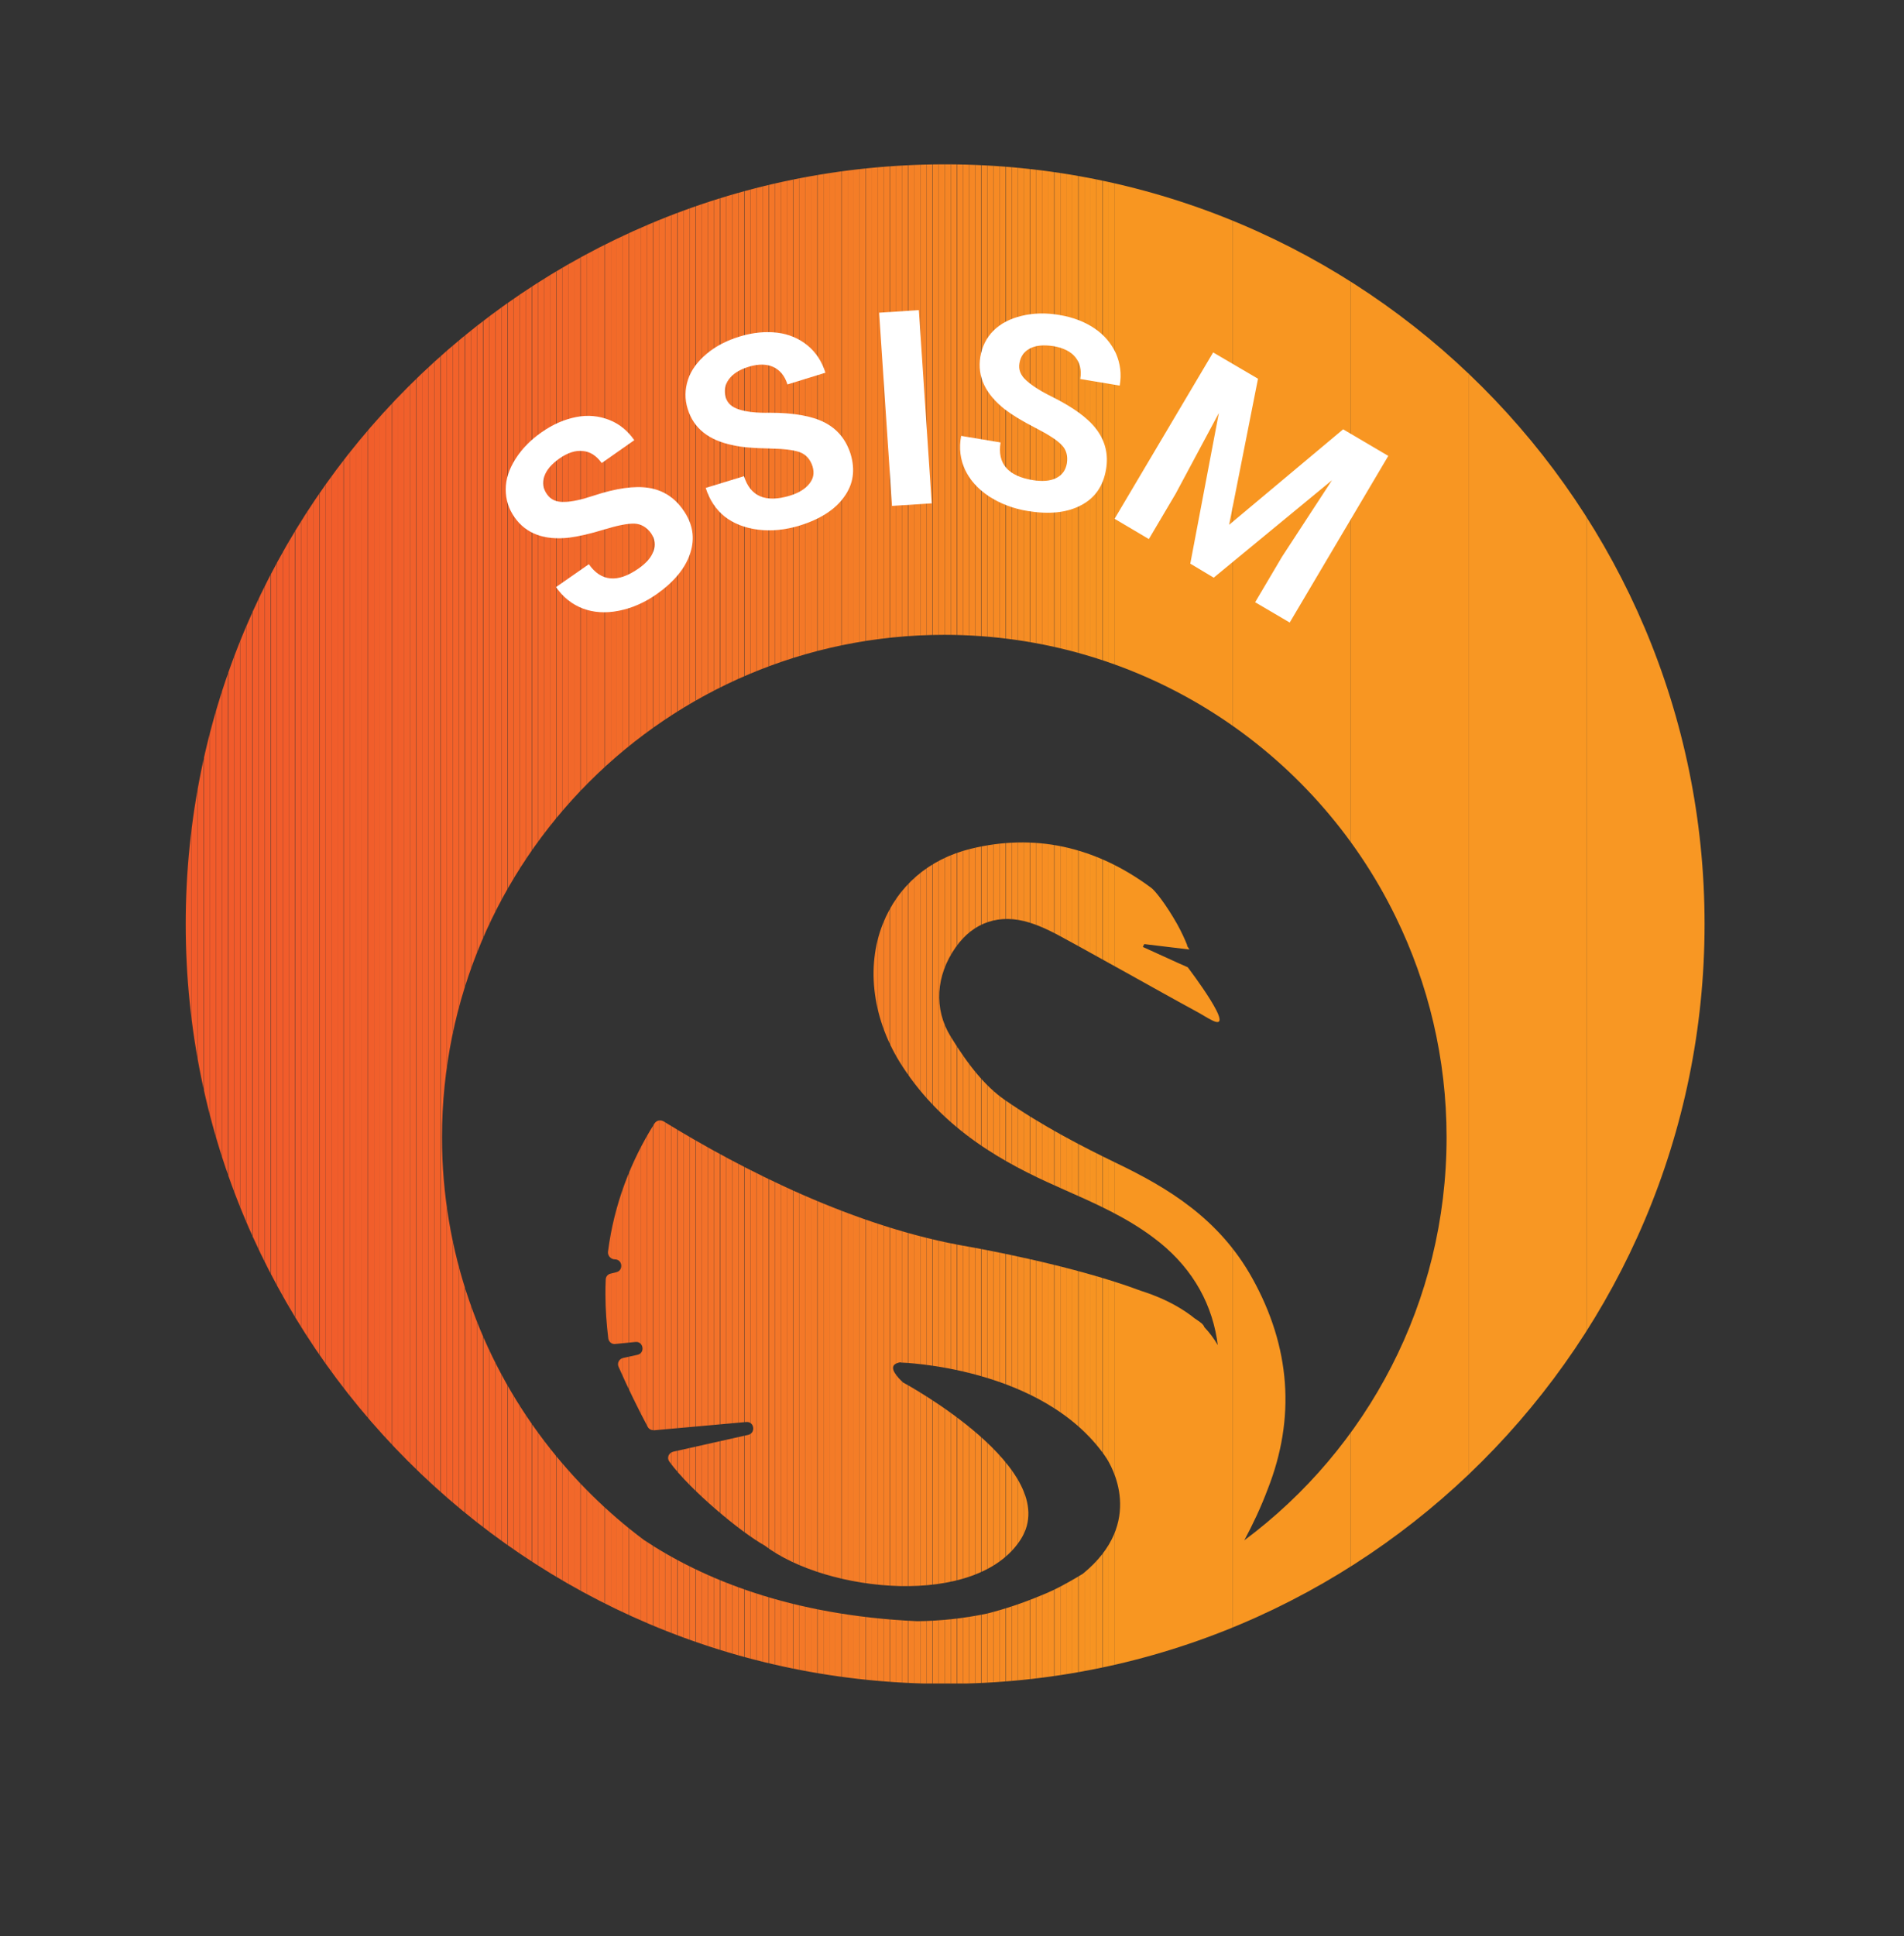 <?xml version="1.0" encoding="utf-8"?>
<!-- Generator: Adobe Illustrator 26.0.2, SVG Export Plug-In . SVG Version: 6.00 Build 0)  -->
<svg version="1.0" id="Layer_1" xmlns="http://www.w3.org/2000/svg" xmlns:xlink="http://www.w3.org/1999/xlink" x="0px" y="0px"
	 viewBox="0 0 66.64 67.74" style="enable-background:new 0 0 66.64 67.74;" xml:space="preserve">
<rect x="0" y="0" width="66.64" height="67.74" fill="#333333" stroke="none"/>
<style type="text/css">
	.st0{clip-path:url(#SVGID_00000132072265909991119200000011256685174317355658_);}
	.st1{clip-path:url(#SVGID_00000098205740528557191630000005112177094454871179_);fill:#F15B2B;}
	.st2{clip-path:url(#SVGID_00000098205740528557191630000005112177094454871179_);fill:#F15C2B;}
	.st3{clip-path:url(#SVGID_00000098205740528557191630000005112177094454871179_);fill:#F15D2B;}
	.st4{clip-path:url(#SVGID_00000098205740528557191630000005112177094454871179_);fill:#F15E2B;}
	.st5{clip-path:url(#SVGID_00000098205740528557191630000005112177094454871179_);fill:#F15F2B;}
	.st6{clip-path:url(#SVGID_00000098205740528557191630000005112177094454871179_);fill:#F1602B;}
	.st7{clip-path:url(#SVGID_00000098205740528557191630000005112177094454871179_);fill:#F1612B;}
	.st8{clip-path:url(#SVGID_00000098205740528557191630000005112177094454871179_);fill:#F1612A;}
	.st9{clip-path:url(#SVGID_00000098205740528557191630000005112177094454871179_);fill:#F2612A;}
	.st10{clip-path:url(#SVGID_00000098205740528557191630000005112177094454871179_);fill:#F2622A;}
	.st11{clip-path:url(#SVGID_00000098205740528557191630000005112177094454871179_);fill:#F2632A;}
	.st12{clip-path:url(#SVGID_00000098205740528557191630000005112177094454871179_);fill:#F2642A;}
	.st13{clip-path:url(#SVGID_00000098205740528557191630000005112177094454871179_);fill:#F2652A;}
	.st14{clip-path:url(#SVGID_00000098205740528557191630000005112177094454871179_);fill:#F2662A;}
	.st15{clip-path:url(#SVGID_00000098205740528557191630000005112177094454871179_);fill:#F2672A;}
	.st16{clip-path:url(#SVGID_00000098205740528557191630000005112177094454871179_);fill:#F2682A;}
	.st17{clip-path:url(#SVGID_00000098205740528557191630000005112177094454871179_);fill:#F2692A;}
	.st18{clip-path:url(#SVGID_00000098205740528557191630000005112177094454871179_);fill:#F26A2A;}
	.st19{clip-path:url(#SVGID_00000098205740528557191630000005112177094454871179_);fill:#F26A29;}
	.st20{clip-path:url(#SVGID_00000098205740528557191630000005112177094454871179_);fill:#F26B29;}
	.st21{clip-path:url(#SVGID_00000098205740528557191630000005112177094454871179_);fill:#F36B29;}
	.st22{clip-path:url(#SVGID_00000098205740528557191630000005112177094454871179_);fill:#F36C29;}
	.st23{clip-path:url(#SVGID_00000098205740528557191630000005112177094454871179_);fill:#F36D29;}
	.st24{clip-path:url(#SVGID_00000098205740528557191630000005112177094454871179_);fill:#F36E29;}
	.st25{clip-path:url(#SVGID_00000098205740528557191630000005112177094454871179_);fill:#F36F29;}
	.st26{clip-path:url(#SVGID_00000098205740528557191630000005112177094454871179_);fill:#F37029;}
	.st27{clip-path:url(#SVGID_00000098205740528557191630000005112177094454871179_);fill:#F37129;}
	.st28{clip-path:url(#SVGID_00000098205740528557191630000005112177094454871179_);fill:#F37229;}
	.st29{clip-path:url(#SVGID_00000098205740528557191630000005112177094454871179_);fill:#F37228;}
	.st30{clip-path:url(#SVGID_00000098205740528557191630000005112177094454871179_);fill:#F37328;}
	.st31{clip-path:url(#SVGID_00000098205740528557191630000005112177094454871179_);fill:#F37428;}
	.st32{clip-path:url(#SVGID_00000098205740528557191630000005112177094454871179_);fill:#F47428;}
	.st33{clip-path:url(#SVGID_00000098205740528557191630000005112177094454871179_);fill:#F47528;}
	.st34{clip-path:url(#SVGID_00000098205740528557191630000005112177094454871179_);fill:#F47628;}
	.st35{clip-path:url(#SVGID_00000098205740528557191630000005112177094454871179_);fill:#F47728;}
	.st36{clip-path:url(#SVGID_00000098205740528557191630000005112177094454871179_);fill:#F47828;}
	.st37{clip-path:url(#SVGID_00000098205740528557191630000005112177094454871179_);fill:#F47927;}
	.st38{clip-path:url(#SVGID_00000098205740528557191630000005112177094454871179_);fill:#F47A27;}
	.st39{clip-path:url(#SVGID_00000098205740528557191630000005112177094454871179_);fill:#F47B27;}
	.st40{clip-path:url(#SVGID_00000098205740528557191630000005112177094454871179_);fill:#F47C27;}
	.st41{clip-path:url(#SVGID_00000098205740528557191630000005112177094454871179_);fill:#F47D27;}
	.st42{clip-path:url(#SVGID_00000098205740528557191630000005112177094454871179_);fill:#F47E27;}
	.st43{clip-path:url(#SVGID_00000098205740528557191630000005112177094454871179_);fill:#F57E26;}
	.st44{clip-path:url(#SVGID_00000098205740528557191630000005112177094454871179_);fill:#F57F26;}
	.st45{clip-path:url(#SVGID_00000098205740528557191630000005112177094454871179_);fill:#F58026;}
	.st46{clip-path:url(#SVGID_00000098205740528557191630000005112177094454871179_);fill:#F58126;}
	.st47{clip-path:url(#SVGID_00000098205740528557191630000005112177094454871179_);fill:#F58226;}
	.st48{clip-path:url(#SVGID_00000098205740528557191630000005112177094454871179_);fill:#F58326;}
	.st49{clip-path:url(#SVGID_00000098205740528557191630000005112177094454871179_);fill:#F58425;}
	.st50{clip-path:url(#SVGID_00000098205740528557191630000005112177094454871179_);fill:#F58525;}
	.st51{clip-path:url(#SVGID_00000098205740528557191630000005112177094454871179_);fill:#F68525;}
	.st52{clip-path:url(#SVGID_00000098205740528557191630000005112177094454871179_);fill:#F68625;}
	.st53{clip-path:url(#SVGID_00000098205740528557191630000005112177094454871179_);fill:#F68725;}
	.st54{clip-path:url(#SVGID_00000098205740528557191630000005112177094454871179_);fill:#F68825;}
	.st55{clip-path:url(#SVGID_00000098205740528557191630000005112177094454871179_);fill:#F68824;}
	.st56{clip-path:url(#SVGID_00000098205740528557191630000005112177094454871179_);fill:#F68924;}
	.st57{clip-path:url(#SVGID_00000098205740528557191630000005112177094454871179_);fill:#F68A24;}
	.st58{clip-path:url(#SVGID_00000098205740528557191630000005112177094454871179_);fill:#F68B24;}
	.st59{clip-path:url(#SVGID_00000098205740528557191630000005112177094454871179_);fill:#F68C24;}
	.st60{clip-path:url(#SVGID_00000098205740528557191630000005112177094454871179_);fill:#F68D23;}
	.st61{clip-path:url(#SVGID_00000098205740528557191630000005112177094454871179_);fill:#F78D23;}
	.st62{clip-path:url(#SVGID_00000098205740528557191630000005112177094454871179_);fill:#F78E23;}
	.st63{clip-path:url(#SVGID_00000098205740528557191630000005112177094454871179_);fill:#F78F23;}
	.st64{clip-path:url(#SVGID_00000098205740528557191630000005112177094454871179_);fill:#F79023;}
	.st65{clip-path:url(#SVGID_00000098205740528557191630000005112177094454871179_);fill:#F79122;}
	.st66{clip-path:url(#SVGID_00000098205740528557191630000005112177094454871179_);fill:#F79222;}
	.st67{clip-path:url(#SVGID_00000098205740528557191630000005112177094454871179_);fill:#F79322;}
	.st68{clip-path:url(#SVGID_00000098205740528557191630000005112177094454871179_);fill:#F79422;}
	.st69{clip-path:url(#SVGID_00000098205740528557191630000005112177094454871179_);fill:#F79521;}
	.st70{clip-path:url(#SVGID_00000098205740528557191630000005112177094454871179_);fill:#F89621;}
	.st71{clip-path:url(#SVGID_00000098205740528557191630000005112177094454871179_);fill:#F89622;}
	.st72{clip-path:url(#SVGID_00000098205740528557191630000005112177094454871179_);fill:#F89723;}
	.st73{fill:#FFFFFF;}
</style>
<g>
	<g>
		<defs>
			<path id="SVGID_1_" d="M22.54,53.88c-1.31-0.98-2.48-2.14-3.48-3.45c-2.25-2.95-3.59-6.64-3.59-10.64
				c0-9.71,7.87-17.58,17.58-17.58c6.94,0,12.95,4.02,15.8,9.87c1.14,2.33,1.78,4.95,1.78,7.71c0,5.77-2.78,10.9-7.08,14.1
				c0.3-0.56,0.58-1.15,0.82-1.79c0.98-2.49,0.8-4.97-0.54-7.38c-1.16-2.09-2.97-3.17-4.74-4.02c-1.2-0.58-2.6-1.3-3.94-2.23
				c-0.64-0.45-1.23-1.15-1.88-2.21c-0.59-0.96-0.52-2.13,0.18-3.12c0.62-0.88,1.54-1.19,2.59-0.86c0.44,0.14,0.85,0.35,1.19,0.54
				c0.74,0.4,1.48,0.82,2.21,1.22c0.83,0.46,1.68,0.94,2.53,1.4c0.14,0.08,0.28,0.17,0.4,0.23c1.03,0.57-0.8-1.83-0.8-1.83
				l-0.34-0.15L40,33.13c0.01-0.03,0.03-0.06,0.05-0.1l1.58,0.19l-0.09-0.14c0.01,0,0.01,0,0.02,0.01
				c-0.09-0.23-0.21-0.49-0.36-0.76c-0.39-0.69-0.77-1.17-0.91-1.27c-1.97-1.46-4.1-1.91-6.33-1.36c-1.45,0.36-2.53,1.29-3.06,2.62
				c-0.61,1.53-0.35,3.4,0.68,4.98c1.46,2.25,3.58,3.4,5.46,4.23l0.2,0.09c1.06,0.47,2.16,0.95,3.13,1.68
				c1.23,0.91,1.99,2.13,2.22,3.54c0.01,0.07,0.02,0.14,0.03,0.22c-0.13-0.23-0.29-0.44-0.47-0.63v0c-0.01-0.04-0.04-0.08-0.08-0.12
				c-0.11-0.09-0.19-0.14-0.25-0.18c-0.84-0.68-1.85-0.95-1.89-0.97c-2.44-0.92-6.01-1.54-6.01-1.54c-3.98-0.67-7.95-2.7-10.7-4.39
				c-0.11-0.06-0.24-0.03-0.31,0.07c-0.84,1.33-1.42,2.85-1.63,4.49c-0.02,0.14,0.1,0.27,0.24,0.27c0.27,0,0.31,0.39,0.05,0.45
				l-0.2,0.05c-0.1,0.02-0.17,0.11-0.17,0.21c-0.01,0.17-0.01,0.34-0.01,0.52c0,0.52,0.04,1.04,0.1,1.54
				c0.02,0.12,0.13,0.21,0.25,0.19l0.7-0.07c0.28-0.03,0.35,0.39,0.07,0.45l-0.5,0.11c-0.14,0.03-0.22,0.18-0.16,0.31
				c0.34,0.77,0.71,1.52,1.02,2.1c0.04,0.08,0.13,0.12,0.22,0.12l3.23-0.29c0.28-0.02,0.34,0.38,0.07,0.45l-2.63,0.59
				c-0.16,0.04-0.23,0.22-0.13,0.35c0.72,0.99,2.5,2.47,3.33,2.93c2.17,1.65,7.43,2.21,8.97-0.22c1.53-2.43-4.1-5.47-4.1-5.47
				l-0.01,0c-0.06-0.06-0.12-0.11-0.17-0.17c-0.23-0.26-0.31-0.49,0.07-0.55c0,0,0,0,0,0l0,0.01c0,0,4.98,0.13,7.17,3.29
				c0,0,0,0.01,0,0.01c0,0,0,0,0,0c0.01,0.01,0.01,0.01,0.02,0.02c0.17,0.26,1.4,2.27-0.81,4.07c-0.18,0.11-0.37,0.22-0.55,0.32
				c-0.3,0.17-0.61,0.32-0.94,0.45c-0.6,0.25-1.22,0.46-1.85,0.62c-0.85,0.18-1.68,0.26-2.45,0.27
				C27.67,56.52,24.59,55.24,22.54,53.88 M6.5,32.33c0,14.68,11.9,26.58,26.58,26.58c14.68,0,26.58-11.9,26.58-26.58
				c0-14.68-11.9-26.58-26.58-26.58C18.4,5.75,6.5,17.65,6.5,32.33"/>
		</defs>
		<clipPath id="SVGID_00000026131524668571189250000014362649518737699247_">
			<use xlink:href="#SVGID_1_"  style="overflow:visible;"/>
		</clipPath>
		<g style="clip-path:url(#SVGID_00000026131524668571189250000014362649518737699247_);">
			<g>
				<defs>
					<rect id="SVGID_00000179647815144315343150000000131597471100803736_" x="6.5" y="5.75" width="53.16" height="53.15"/>
				</defs>
				<clipPath id="SVGID_00000079453200601362832430000000144299618685916844_">
					<use xlink:href="#SVGID_00000179647815144315343150000000131597471100803736_"  style="overflow:visible;"/>
				</clipPath>
				<path style="clip-path:url(#SVGID_00000079453200601362832430000000144299618685916844_);fill:#F15B2B;" d="M6.5,5.75v53.15
					V5.75z"/>
				
					<rect x="6.5" y="5.75" style="clip-path:url(#SVGID_00000079453200601362832430000000144299618685916844_);fill:#F15B2B;" width="0.21" height="53.15"/>
				
					<rect x="6.71" y="5.75" style="clip-path:url(#SVGID_00000079453200601362832430000000144299618685916844_);fill:#F15B2B;" width="0.21" height="53.15"/>
				
					<rect x="6.92" y="5.75" style="clip-path:url(#SVGID_00000079453200601362832430000000144299618685916844_);fill:#F15B2B;" width="0.21" height="53.15"/>
				
					<rect x="7.14" y="5.75" style="clip-path:url(#SVGID_00000079453200601362832430000000144299618685916844_);fill:#F15B2B;" width="0.21" height="53.15"/>
				
					<rect x="7.35" y="5.75" style="clip-path:url(#SVGID_00000079453200601362832430000000144299618685916844_);fill:#F15B2B;" width="0.21" height="53.15"/>
				
					<rect x="7.56" y="5.75" style="clip-path:url(#SVGID_00000079453200601362832430000000144299618685916844_);fill:#F15B2B;" width="0.21" height="53.15"/>
				
					<rect x="7.77" y="5.75" style="clip-path:url(#SVGID_00000079453200601362832430000000144299618685916844_);fill:#F15B2B;" width="0.21" height="53.15"/>
				
					<rect x="7.99" y="5.75" style="clip-path:url(#SVGID_00000079453200601362832430000000144299618685916844_);fill:#F15B2B;" width="0.21" height="53.15"/>
				
					<rect x="8.2" y="5.75" style="clip-path:url(#SVGID_00000079453200601362832430000000144299618685916844_);fill:#F15B2B;" width="0.21" height="53.15"/>
				
					<rect x="8.41" y="5.75" style="clip-path:url(#SVGID_00000079453200601362832430000000144299618685916844_);fill:#F15C2B;" width="0.21" height="53.15"/>
				
					<rect x="8.62" y="5.75" style="clip-path:url(#SVGID_00000079453200601362832430000000144299618685916844_);fill:#F15C2B;" width="0.21" height="53.15"/>
				
					<rect x="8.84" y="5.75" style="clip-path:url(#SVGID_00000079453200601362832430000000144299618685916844_);fill:#F15C2B;" width="0.21" height="53.15"/>
				
					<rect x="9.05" y="5.75" style="clip-path:url(#SVGID_00000079453200601362832430000000144299618685916844_);fill:#F15C2B;" width="0.21" height="53.15"/>
				
					<rect x="9.26" y="5.75" style="clip-path:url(#SVGID_00000079453200601362832430000000144299618685916844_);fill:#F15C2B;" width="0.21" height="53.15"/>
				
					<rect x="9.48" y="5.75" style="clip-path:url(#SVGID_00000079453200601362832430000000144299618685916844_);fill:#F15C2B;" width="0.21" height="53.15"/>
				
					<rect x="9.69" y="5.75" style="clip-path:url(#SVGID_00000079453200601362832430000000144299618685916844_);fill:#F15C2B;" width="0.21" height="53.15"/>
				
					<rect x="9.9" y="5.75" style="clip-path:url(#SVGID_00000079453200601362832430000000144299618685916844_);fill:#F15C2B;" width="0.21" height="53.15"/>
				
					<rect x="10.11" y="5.75" style="clip-path:url(#SVGID_00000079453200601362832430000000144299618685916844_);fill:#F15C2B;" width="0.21" height="53.15"/>
				
					<rect x="10.33" y="5.75" style="clip-path:url(#SVGID_00000079453200601362832430000000144299618685916844_);fill:#F15C2B;" width="0.21" height="53.15"/>
				
					<rect x="10.54" y="5.75" style="clip-path:url(#SVGID_00000079453200601362832430000000144299618685916844_);fill:#F15D2B;" width="0.21" height="53.15"/>
				
					<rect x="10.75" y="5.75" style="clip-path:url(#SVGID_00000079453200601362832430000000144299618685916844_);fill:#F15D2B;" width="0.21" height="53.15"/>
				
					<rect x="10.96" y="5.75" style="clip-path:url(#SVGID_00000079453200601362832430000000144299618685916844_);fill:#F15D2B;" width="0.21" height="53.15"/>
				
					<rect x="11.18" y="5.75" style="clip-path:url(#SVGID_00000079453200601362832430000000144299618685916844_);fill:#F15D2B;" width="0.21" height="53.15"/>
				
					<rect x="11.39" y="5.75" style="clip-path:url(#SVGID_00000079453200601362832430000000144299618685916844_);fill:#F15D2B;" width="0.21" height="53.15"/>
				
					<rect x="11.6" y="5.75" style="clip-path:url(#SVGID_00000079453200601362832430000000144299618685916844_);fill:#F15D2B;" width="0.21" height="53.15"/>
				
					<rect x="11.81" y="5.75" style="clip-path:url(#SVGID_00000079453200601362832430000000144299618685916844_);fill:#F15D2B;" width="0.21" height="53.15"/>
				
					<rect x="12.03" y="5.75" style="clip-path:url(#SVGID_00000079453200601362832430000000144299618685916844_);fill:#F15E2B;" width="0.21" height="53.15"/>
				
					<rect x="12.24" y="5.75" style="clip-path:url(#SVGID_00000079453200601362832430000000144299618685916844_);fill:#F15E2B;" width="0.21" height="53.15"/>
				
					<rect x="12.45" y="5.75" style="clip-path:url(#SVGID_00000079453200601362832430000000144299618685916844_);fill:#F15E2B;" width="0.21" height="53.15"/>
				
					<rect x="12.66" y="5.75" style="clip-path:url(#SVGID_00000079453200601362832430000000144299618685916844_);fill:#F15E2B;" width="0.21" height="53.15"/>
				
					<rect x="12.88" y="5.75" style="clip-path:url(#SVGID_00000079453200601362832430000000144299618685916844_);fill:#F15E2B;" width="0.21" height="53.15"/>
				
					<rect x="13.09" y="5.75" style="clip-path:url(#SVGID_00000079453200601362832430000000144299618685916844_);fill:#F15F2B;" width="0.21" height="53.15"/>
				
					<rect x="13.3" y="5.75" style="clip-path:url(#SVGID_00000079453200601362832430000000144299618685916844_);fill:#F15F2B;" width="0.21" height="53.15"/>
				
					<rect x="13.51" y="5.75" style="clip-path:url(#SVGID_00000079453200601362832430000000144299618685916844_);fill:#F15F2B;" width="0.21" height="53.15"/>
				
					<rect x="13.73" y="5.75" style="clip-path:url(#SVGID_00000079453200601362832430000000144299618685916844_);fill:#F15F2B;" width="0.21" height="53.15"/>
				
					<rect x="13.94" y="5.75" style="clip-path:url(#SVGID_00000079453200601362832430000000144299618685916844_);fill:#F15F2B;" width="0.21" height="53.15"/>
				
					<rect x="14.15" y="5.75" style="clip-path:url(#SVGID_00000079453200601362832430000000144299618685916844_);fill:#F1602B;" width="0.21" height="53.15"/>
				
					<rect x="14.36" y="5.75" style="clip-path:url(#SVGID_00000079453200601362832430000000144299618685916844_);fill:#F1602B;" width="0.21" height="53.15"/>
				
					<rect x="14.58" y="5.75" style="clip-path:url(#SVGID_00000079453200601362832430000000144299618685916844_);fill:#F1602B;" width="0.21" height="53.15"/>
				
					<rect x="14.79" y="5.75" style="clip-path:url(#SVGID_00000079453200601362832430000000144299618685916844_);fill:#F1602B;" width="0.21" height="53.15"/>
				
					<rect x="15" y="5.75" style="clip-path:url(#SVGID_00000079453200601362832430000000144299618685916844_);fill:#F1612B;" width="0.21" height="53.15"/>
				
					<rect x="15.21" y="5.75" style="clip-path:url(#SVGID_00000079453200601362832430000000144299618685916844_);fill:#F1612A;" width="0.21" height="53.15"/>
				
					<rect x="15.43" y="5.75" style="clip-path:url(#SVGID_00000079453200601362832430000000144299618685916844_);fill:#F2612A;" width="0.21" height="53.15"/>
				
					<rect x="15.64" y="5.75" style="clip-path:url(#SVGID_00000079453200601362832430000000144299618685916844_);fill:#F2612A;" width="0.21" height="53.15"/>
				
					<rect x="15.85" y="5.75" style="clip-path:url(#SVGID_00000079453200601362832430000000144299618685916844_);fill:#F2622A;" width="0.21" height="53.15"/>
				
					<rect x="16.06" y="5.75" style="clip-path:url(#SVGID_00000079453200601362832430000000144299618685916844_);fill:#F2622A;" width="0.21" height="53.15"/>
				
					<rect x="16.28" y="5.75" style="clip-path:url(#SVGID_00000079453200601362832430000000144299618685916844_);fill:#F2622A;" width="0.21" height="53.15"/>
				
					<rect x="16.49" y="5.75" style="clip-path:url(#SVGID_00000079453200601362832430000000144299618685916844_);fill:#F2622A;" width="0.21" height="53.15"/>
				
					<rect x="16.7" y="5.75" style="clip-path:url(#SVGID_00000079453200601362832430000000144299618685916844_);fill:#F2632A;" width="0.21" height="53.15"/>
				
					<rect x="16.92" y="5.75" style="clip-path:url(#SVGID_00000079453200601362832430000000144299618685916844_);fill:#F2632A;" width="0.21" height="53.15"/>
				
					<rect x="17.13" y="5.75" style="clip-path:url(#SVGID_00000079453200601362832430000000144299618685916844_);fill:#F2632A;" width="0.21" height="53.15"/>
				
					<rect x="17.34" y="5.75" style="clip-path:url(#SVGID_00000079453200601362832430000000144299618685916844_);fill:#F2642A;" width="0.21" height="53.15"/>
				
					<rect x="17.55" y="5.75" style="clip-path:url(#SVGID_00000079453200601362832430000000144299618685916844_);fill:#F2642A;" width="0.21" height="53.15"/>
				
					<rect x="17.77" y="5.75" style="clip-path:url(#SVGID_00000079453200601362832430000000144299618685916844_);fill:#F2642A;" width="0.21" height="53.15"/>
				
					<rect x="17.98" y="5.75" style="clip-path:url(#SVGID_00000079453200601362832430000000144299618685916844_);fill:#F2652A;" width="0.21" height="53.15"/>
				
					<rect x="18.19" y="5.75" style="clip-path:url(#SVGID_00000079453200601362832430000000144299618685916844_);fill:#F2652A;" width="0.21" height="53.15"/>
				
					<rect x="18.4" y="5.75" style="clip-path:url(#SVGID_00000079453200601362832430000000144299618685916844_);fill:#F2652A;" width="0.21" height="53.15"/>
				
					<rect x="18.62" y="5.75" style="clip-path:url(#SVGID_00000079453200601362832430000000144299618685916844_);fill:#F2662A;" width="0.21" height="53.15"/>
				
					<rect x="18.83" y="5.75" style="clip-path:url(#SVGID_00000079453200601362832430000000144299618685916844_);fill:#F2662A;" width="0.21" height="53.15"/>
				
					<rect x="19.04" y="5.75" style="clip-path:url(#SVGID_00000079453200601362832430000000144299618685916844_);fill:#F2662A;" width="0.21" height="53.15"/>
				
					<rect x="19.25" y="5.75" style="clip-path:url(#SVGID_00000079453200601362832430000000144299618685916844_);fill:#F2672A;" width="0.21" height="53.15"/>
				
					<rect x="19.47" y="5.75" style="clip-path:url(#SVGID_00000079453200601362832430000000144299618685916844_);fill:#F2672A;" width="0.21" height="53.15"/>
				
					<rect x="19.68" y="5.75" style="clip-path:url(#SVGID_00000079453200601362832430000000144299618685916844_);fill:#F2672A;" width="0.21" height="53.15"/>
				
					<rect x="19.89" y="5.75" style="clip-path:url(#SVGID_00000079453200601362832430000000144299618685916844_);fill:#F2682A;" width="0.21" height="53.15"/>
				
					<rect x="20.1" y="5.75" style="clip-path:url(#SVGID_00000079453200601362832430000000144299618685916844_);fill:#F2682A;" width="0.21" height="53.15"/>
				
					<rect x="20.32" y="5.75" style="clip-path:url(#SVGID_00000079453200601362832430000000144299618685916844_);fill:#F2682A;" width="0.21" height="53.15"/>
				
					<rect x="20.53" y="5.75" style="clip-path:url(#SVGID_00000079453200601362832430000000144299618685916844_);fill:#F2692A;" width="0.21" height="53.15"/>
				
					<rect x="20.74" y="5.75" style="clip-path:url(#SVGID_00000079453200601362832430000000144299618685916844_);fill:#F2692A;" width="0.21" height="53.15"/>
				
					<rect x="20.95" y="5.75" style="clip-path:url(#SVGID_00000079453200601362832430000000144299618685916844_);fill:#F26A2A;" width="0.21" height="53.15"/>
				
					<rect x="21.17" y="5.75" style="clip-path:url(#SVGID_00000079453200601362832430000000144299618685916844_);fill:#F26A2A;" width="0.21" height="53.15"/>
				
					<rect x="21.38" y="5.75" style="clip-path:url(#SVGID_00000079453200601362832430000000144299618685916844_);fill:#F26A29;" width="0.21" height="53.15"/>
				
					<rect x="21.59" y="5.75" style="clip-path:url(#SVGID_00000079453200601362832430000000144299618685916844_);fill:#F26B29;" width="0.21" height="53.15"/>
				
					<rect x="21.8" y="5.75" style="clip-path:url(#SVGID_00000079453200601362832430000000144299618685916844_);fill:#F36B29;" width="0.21" height="53.15"/>
				
					<rect x="22.02" y="5.75" style="clip-path:url(#SVGID_00000079453200601362832430000000144299618685916844_);fill:#F36C29;" width="0.21" height="53.15"/>
				
					<rect x="22.23" y="5.75" style="clip-path:url(#SVGID_00000079453200601362832430000000144299618685916844_);fill:#F36C29;" width="0.21" height="53.15"/>
				
					<rect x="22.44" y="5.75" style="clip-path:url(#SVGID_00000079453200601362832430000000144299618685916844_);fill:#F36C29;" width="0.21" height="53.15"/>
				
					<rect x="22.65" y="5.75" style="clip-path:url(#SVGID_00000079453200601362832430000000144299618685916844_);fill:#F36D29;" width="0.21" height="53.15"/>
				
					<rect x="22.87" y="5.75" style="clip-path:url(#SVGID_00000079453200601362832430000000144299618685916844_);fill:#F36D29;" width="0.21" height="53.15"/>
				
					<rect x="23.08" y="5.75" style="clip-path:url(#SVGID_00000079453200601362832430000000144299618685916844_);fill:#F36E29;" width="0.21" height="53.15"/>
				
					<rect x="23.29" y="5.75" style="clip-path:url(#SVGID_00000079453200601362832430000000144299618685916844_);fill:#F36E29;" width="0.21" height="53.15"/>
				
					<rect x="23.5" y="5.75" style="clip-path:url(#SVGID_00000079453200601362832430000000144299618685916844_);fill:#F36E29;" width="0.21" height="53.15"/>
				
					<rect x="23.72" y="5.75" style="clip-path:url(#SVGID_00000079453200601362832430000000144299618685916844_);fill:#F36F29;" width="0.21" height="53.15"/>
				
					<rect x="23.93" y="5.75" style="clip-path:url(#SVGID_00000079453200601362832430000000144299618685916844_);fill:#F36F29;" width="0.21" height="53.15"/>
				
					<rect x="24.14" y="5.75" style="clip-path:url(#SVGID_00000079453200601362832430000000144299618685916844_);fill:#F37029;" width="0.21" height="53.15"/>
				
					<rect x="24.36" y="5.75" style="clip-path:url(#SVGID_00000079453200601362832430000000144299618685916844_);fill:#F37029;" width="0.21" height="53.15"/>
				
					<rect x="24.57" y="5.75" style="clip-path:url(#SVGID_00000079453200601362832430000000144299618685916844_);fill:#F37129;" width="0.21" height="53.15"/>
				
					<rect x="24.78" y="5.75" style="clip-path:url(#SVGID_00000079453200601362832430000000144299618685916844_);fill:#F37129;" width="0.21" height="53.15"/>
				
					<rect x="24.99" y="5.75" style="clip-path:url(#SVGID_00000079453200601362832430000000144299618685916844_);fill:#F37229;" width="0.21" height="53.15"/>
				
					<rect x="25.21" y="5.75" style="clip-path:url(#SVGID_00000079453200601362832430000000144299618685916844_);fill:#F37229;" width="0.21" height="53.15"/>
				
					<rect x="25.42" y="5.75" style="clip-path:url(#SVGID_00000079453200601362832430000000144299618685916844_);fill:#F37228;" width="0.21" height="53.15"/>
				
					<rect x="25.63" y="5.75" style="clip-path:url(#SVGID_00000079453200601362832430000000144299618685916844_);fill:#F37328;" width="0.21" height="53.15"/>
				
					<rect x="25.84" y="5.75" style="clip-path:url(#SVGID_00000079453200601362832430000000144299618685916844_);fill:#F37328;" width="0.21" height="53.15"/>
				
					<rect x="26.06" y="5.75" style="clip-path:url(#SVGID_00000079453200601362832430000000144299618685916844_);fill:#F37428;" width="0.21" height="53.15"/>
				
					<rect x="26.27" y="5.75" style="clip-path:url(#SVGID_00000079453200601362832430000000144299618685916844_);fill:#F47428;" width="0.21" height="53.15"/>
				
					<rect x="26.48" y="5.75" style="clip-path:url(#SVGID_00000079453200601362832430000000144299618685916844_);fill:#F47528;" width="0.21" height="53.15"/>
				
					<rect x="26.69" y="5.75" style="clip-path:url(#SVGID_00000079453200601362832430000000144299618685916844_);fill:#F47528;" width="0.21" height="53.15"/>
				
					<rect x="26.91" y="5.75" style="clip-path:url(#SVGID_00000079453200601362832430000000144299618685916844_);fill:#F47628;" width="0.21" height="53.15"/>
				
					<rect x="27.12" y="5.75" style="clip-path:url(#SVGID_00000079453200601362832430000000144299618685916844_);fill:#F47628;" width="0.21" height="53.15"/>
				
					<rect x="27.33" y="5.75" style="clip-path:url(#SVGID_00000079453200601362832430000000144299618685916844_);fill:#F47728;" width="0.21" height="53.15"/>
				
					<rect x="27.54" y="5.75" style="clip-path:url(#SVGID_00000079453200601362832430000000144299618685916844_);fill:#F47728;" width="0.21" height="53.15"/>
				
					<rect x="27.76" y="5.75" style="clip-path:url(#SVGID_00000079453200601362832430000000144299618685916844_);fill:#F47828;" width="0.21" height="53.15"/>
				
					<rect x="27.97" y="5.75" style="clip-path:url(#SVGID_00000079453200601362832430000000144299618685916844_);fill:#F47828;" width="0.21" height="53.15"/>
				
					<rect x="28.18" y="5.75" style="clip-path:url(#SVGID_00000079453200601362832430000000144299618685916844_);fill:#F47927;" width="0.21" height="53.15"/>
				
					<rect x="28.39" y="5.75" style="clip-path:url(#SVGID_00000079453200601362832430000000144299618685916844_);fill:#F47927;" width="0.21" height="53.15"/>
				
					<rect x="28.61" y="5.75" style="clip-path:url(#SVGID_00000079453200601362832430000000144299618685916844_);fill:#F47A27;" width="0.21" height="53.15"/>
				
					<rect x="28.82" y="5.75" style="clip-path:url(#SVGID_00000079453200601362832430000000144299618685916844_);fill:#F47A27;" width="0.21" height="53.15"/>
				
					<rect x="29.03" y="5.75" style="clip-path:url(#SVGID_00000079453200601362832430000000144299618685916844_);fill:#F47B27;" width="0.21" height="53.15"/>
				
					<rect x="29.24" y="5.75" style="clip-path:url(#SVGID_00000079453200601362832430000000144299618685916844_);fill:#F47B27;" width="0.21" height="53.15"/>
				
					<rect x="29.46" y="5.75" style="clip-path:url(#SVGID_00000079453200601362832430000000144299618685916844_);fill:#F47C27;" width="0.21" height="53.15"/>
				
					<rect x="29.67" y="5.75" style="clip-path:url(#SVGID_00000079453200601362832430000000144299618685916844_);fill:#F47C27;" width="0.21" height="53.15"/>
				
					<rect x="29.88" y="5.75" style="clip-path:url(#SVGID_00000079453200601362832430000000144299618685916844_);fill:#F47D27;" width="0.21" height="53.15"/>
				
					<rect x="30.09" y="5.75" style="clip-path:url(#SVGID_00000079453200601362832430000000144299618685916844_);fill:#F47D27;" width="0.21" height="53.15"/>
				
					<rect x="30.31" y="5.75" style="clip-path:url(#SVGID_00000079453200601362832430000000144299618685916844_);fill:#F47E27;" width="0.21" height="53.15"/>
				
					<rect x="30.52" y="5.75" style="clip-path:url(#SVGID_00000079453200601362832430000000144299618685916844_);fill:#F57E26;" width="0.21" height="53.15"/>
				
					<rect x="30.73" y="5.75" style="clip-path:url(#SVGID_00000079453200601362832430000000144299618685916844_);fill:#F57F26;" width="0.21" height="53.15"/>
				
					<rect x="30.94" y="5.75" style="clip-path:url(#SVGID_00000079453200601362832430000000144299618685916844_);fill:#F57F26;" width="0.21" height="53.15"/>
				
					<rect x="31.16" y="5.75" style="clip-path:url(#SVGID_00000079453200601362832430000000144299618685916844_);fill:#F58026;" width="0.21" height="53.15"/>
				
					<rect x="31.37" y="5.75" style="clip-path:url(#SVGID_00000079453200601362832430000000144299618685916844_);fill:#F58026;" width="0.21" height="53.15"/>
				
					<rect x="31.58" y="5.75" style="clip-path:url(#SVGID_00000079453200601362832430000000144299618685916844_);fill:#F58126;" width="0.21" height="53.15"/>
				
					<rect x="31.8" y="5.75" style="clip-path:url(#SVGID_00000079453200601362832430000000144299618685916844_);fill:#F58126;" width="0.21" height="53.15"/>
				
					<rect x="32.01" y="5.75" style="clip-path:url(#SVGID_00000079453200601362832430000000144299618685916844_);fill:#F58226;" width="0.21" height="53.15"/>
				
					<rect x="32.22" y="5.75" style="clip-path:url(#SVGID_00000079453200601362832430000000144299618685916844_);fill:#F58326;" width="0.21" height="53.15"/>
				
					<rect x="32.43" y="5.75" style="clip-path:url(#SVGID_00000079453200601362832430000000144299618685916844_);fill:#F58326;" width="0.21" height="53.15"/>
				
					<rect x="32.65" y="5.75" style="clip-path:url(#SVGID_00000079453200601362832430000000144299618685916844_);fill:#F58425;" width="0.21" height="53.15"/>
				
					<rect x="32.86" y="5.75" style="clip-path:url(#SVGID_00000079453200601362832430000000144299618685916844_);fill:#F58425;" width="0.21" height="53.15"/>
				
					<rect x="33.07" y="5.75" style="clip-path:url(#SVGID_00000079453200601362832430000000144299618685916844_);fill:#F58525;" width="0.21" height="53.15"/>
				
					<rect x="33.28" y="5.75" style="clip-path:url(#SVGID_00000079453200601362832430000000144299618685916844_);fill:#F68525;" width="0.21" height="53.15"/>
				
					<rect x="33.5" y="5.75" style="clip-path:url(#SVGID_00000079453200601362832430000000144299618685916844_);fill:#F68625;" width="0.21" height="53.15"/>
				
					<rect x="33.71" y="5.75" style="clip-path:url(#SVGID_00000079453200601362832430000000144299618685916844_);fill:#F68725;" width="0.21" height="53.15"/>
				
					<rect x="33.92" y="5.75" style="clip-path:url(#SVGID_00000079453200601362832430000000144299618685916844_);fill:#F68725;" width="0.21" height="53.15"/>
				
					<rect x="34.13" y="5.75" style="clip-path:url(#SVGID_00000079453200601362832430000000144299618685916844_);fill:#F68825;" width="0.21" height="53.15"/>
				
					<rect x="34.35" y="5.75" style="clip-path:url(#SVGID_00000079453200601362832430000000144299618685916844_);fill:#F68824;" width="0.21" height="53.15"/>
				
					<rect x="34.56" y="5.75" style="clip-path:url(#SVGID_00000079453200601362832430000000144299618685916844_);fill:#F68924;" width="0.21" height="53.15"/>
				
					<rect x="34.77" y="5.75" style="clip-path:url(#SVGID_00000079453200601362832430000000144299618685916844_);fill:#F68A24;" width="0.21" height="53.15"/>
				
					<rect x="34.98" y="5.75" style="clip-path:url(#SVGID_00000079453200601362832430000000144299618685916844_);fill:#F68A24;" width="0.21" height="53.15"/>
				
					<rect x="35.2" y="5.75" style="clip-path:url(#SVGID_00000079453200601362832430000000144299618685916844_);fill:#F68B24;" width="0.21" height="53.15"/>
				
					<rect x="35.41" y="5.75" style="clip-path:url(#SVGID_00000079453200601362832430000000144299618685916844_);fill:#F68B24;" width="0.21" height="53.15"/>
				
					<rect x="35.62" y="5.75" style="clip-path:url(#SVGID_00000079453200601362832430000000144299618685916844_);fill:#F68C24;" width="0.21" height="53.15"/>
				
					<rect x="35.83" y="5.75" style="clip-path:url(#SVGID_00000079453200601362832430000000144299618685916844_);fill:#F68D23;" width="0.21" height="53.15"/>
				
					<rect x="36.05" y="5.75" style="clip-path:url(#SVGID_00000079453200601362832430000000144299618685916844_);fill:#F78D23;" width="0.21" height="53.15"/>
				
					<rect x="36.26" y="5.75" style="clip-path:url(#SVGID_00000079453200601362832430000000144299618685916844_);fill:#F78E23;" width="0.21" height="53.15"/>
				
					<rect x="36.47" y="5.75" style="clip-path:url(#SVGID_00000079453200601362832430000000144299618685916844_);fill:#F78E23;" width="0.21" height="53.15"/>
				
					<rect x="36.68" y="5.75" style="clip-path:url(#SVGID_00000079453200601362832430000000144299618685916844_);fill:#F78F23;" width="0.21" height="53.15"/>
				
					<rect x="36.9" y="5.75" style="clip-path:url(#SVGID_00000079453200601362832430000000144299618685916844_);fill:#F79023;" width="0.21" height="53.15"/>
				
					<rect x="37.11" y="5.75" style="clip-path:url(#SVGID_00000079453200601362832430000000144299618685916844_);fill:#F79023;" width="0.21" height="53.15"/>
				
					<rect x="37.32" y="5.75" style="clip-path:url(#SVGID_00000079453200601362832430000000144299618685916844_);fill:#F79122;" width="0.21" height="53.15"/>
				
					<rect x="37.53" y="5.75" style="clip-path:url(#SVGID_00000079453200601362832430000000144299618685916844_);fill:#F79222;" width="0.21" height="53.15"/>
				
					<rect x="37.75" y="5.75" style="clip-path:url(#SVGID_00000079453200601362832430000000144299618685916844_);fill:#F79222;" width="0.21" height="53.15"/>
				
					<rect x="37.96" y="5.75" style="clip-path:url(#SVGID_00000079453200601362832430000000144299618685916844_);fill:#F79322;" width="0.21" height="53.15"/>
				
					<rect x="38.17" y="5.75" style="clip-path:url(#SVGID_00000079453200601362832430000000144299618685916844_);fill:#F79422;" width="0.21" height="53.15"/>
				
					<rect x="38.38" y="5.75" style="clip-path:url(#SVGID_00000079453200601362832430000000144299618685916844_);fill:#F79422;" width="0.21" height="53.15"/>
				
					<rect x="38.6" y="5.75" style="clip-path:url(#SVGID_00000079453200601362832430000000144299618685916844_);fill:#F79521;" width="0.21" height="53.15"/>
				
					<rect x="38.81" y="5.75" style="clip-path:url(#SVGID_00000079453200601362832430000000144299618685916844_);fill:#F89621;" width="0.21" height="53.15"/>
				
					<rect x="39.02" y="5.75" style="clip-path:url(#SVGID_00000079453200601362832430000000144299618685916844_);fill:#F89621;" width="4.13" height="53.15"/>
				
					<rect x="43.15" y="5.75" style="clip-path:url(#SVGID_00000079453200601362832430000000144299618685916844_);fill:#F89621;" width="4.13" height="53.15"/>
				
					<rect x="47.28" y="5.75" style="clip-path:url(#SVGID_00000079453200601362832430000000144299618685916844_);fill:#F89622;" width="4.13" height="53.15"/>
				
					<rect x="51.4" y="5.75" style="clip-path:url(#SVGID_00000079453200601362832430000000144299618685916844_);fill:#F89723;" width="4.13" height="53.15"/>
				
					<rect x="55.53" y="5.75" style="clip-path:url(#SVGID_00000079453200601362832430000000144299618685916844_);fill:#F89723;" width="4.13" height="53.15"/>
				<path style="clip-path:url(#SVGID_00000079453200601362832430000000144299618685916844_);fill:#F89723;" d="M59.66,58.91V5.75
					V58.91z"/>
			</g>
		</g>
	</g>
	<g>
		<path class="st73" d="M22.79,18.66c-0.15-0.21-0.35-0.33-0.58-0.34c-0.23-0.01-0.59,0.06-1.08,0.21
			c-0.49,0.15-0.89,0.24-1.21,0.28c-0.87,0.1-1.51-0.14-1.91-0.71c-0.21-0.3-0.31-0.62-0.31-0.98s0.12-0.71,0.34-1.06
			c0.22-0.35,0.53-0.67,0.92-0.94c0.4-0.28,0.8-0.45,1.21-0.53s0.79-0.04,1.15,0.1s0.65,0.38,0.88,0.71l-1.14,0.8
			c-0.18-0.25-0.4-0.4-0.66-0.42c-0.26-0.03-0.53,0.06-0.82,0.26c-0.28,0.2-0.46,0.41-0.53,0.63c-0.07,0.23-0.04,0.44,0.1,0.63
			c0.13,0.18,0.32,0.27,0.59,0.26c0.27,0,0.62-0.08,1.04-0.22c0.79-0.26,1.43-0.35,1.93-0.27c0.5,0.08,0.9,0.34,1.2,0.77
			c0.34,0.48,0.42,0.98,0.25,1.51c-0.17,0.53-0.57,1.01-1.18,1.44c-0.43,0.3-0.87,0.49-1.33,0.58s-0.88,0.06-1.25-0.08
			c-0.37-0.14-0.69-0.39-0.94-0.75l1.15-0.8c0.43,0.61,1.01,0.66,1.74,0.15c0.27-0.19,0.45-0.39,0.52-0.61
			C22.96,19.07,22.92,18.86,22.79,18.66z"/>
	</g>
	<g>
		<path class="st73" d="M28.44,16.32c-0.08-0.25-0.23-0.42-0.45-0.5c-0.22-0.08-0.58-0.12-1.09-0.13c-0.51-0.01-0.92-0.04-1.23-0.11
			c-0.86-0.17-1.39-0.59-1.6-1.27c-0.11-0.35-0.1-0.69,0.01-1.03c0.11-0.33,0.33-0.63,0.65-0.9c0.32-0.27,0.71-0.47,1.17-0.61
			c0.46-0.14,0.9-0.18,1.31-0.13s0.77,0.21,1.06,0.45c0.29,0.24,0.5,0.56,0.62,0.95l-1.33,0.41c-0.09-0.3-0.26-0.5-0.49-0.61
			c-0.24-0.11-0.53-0.11-0.86-0.01c-0.33,0.1-0.56,0.25-0.7,0.44c-0.14,0.19-0.17,0.4-0.11,0.63c0.06,0.21,0.22,0.35,0.48,0.43
			c0.25,0.08,0.61,0.12,1.06,0.11c0.83,0,1.47,0.11,1.92,0.34c0.45,0.23,0.75,0.6,0.91,1.1c0.17,0.56,0.1,1.06-0.23,1.51
			c-0.32,0.45-0.85,0.78-1.56,1c-0.5,0.15-0.98,0.2-1.45,0.14c-0.46-0.06-0.85-0.21-1.17-0.46c-0.31-0.25-0.53-0.59-0.66-1
			l1.34-0.41c0.22,0.71,0.76,0.94,1.61,0.68c0.32-0.1,0.54-0.24,0.68-0.42S28.51,16.56,28.44,16.32z"/>
	</g>
	<g>
		<path class="st73" d="M32.61,17.61l-1.39,0.09l-0.45-6.76l1.39-0.09L32.61,17.61z"/>
	</g>
	<g>
		<path class="st73" d="M37.34,16.21c0.04-0.26-0.02-0.48-0.18-0.64c-0.16-0.17-0.47-0.37-0.92-0.6c-0.45-0.23-0.81-0.45-1.06-0.64
			c-0.69-0.54-0.98-1.15-0.87-1.84c0.06-0.36,0.21-0.67,0.46-0.92c0.25-0.25,0.58-0.42,0.99-0.52c0.41-0.1,0.85-0.11,1.32-0.03
			c0.48,0.08,0.89,0.24,1.23,0.47c0.34,0.23,0.59,0.53,0.75,0.88c0.15,0.35,0.2,0.72,0.13,1.12l-1.38-0.23
			c0.05-0.31-0.01-0.56-0.17-0.76c-0.16-0.2-0.42-0.33-0.77-0.39c-0.34-0.05-0.61-0.03-0.82,0.08s-0.33,0.28-0.37,0.52
			c-0.04,0.22,0.04,0.42,0.24,0.6c0.2,0.18,0.49,0.37,0.9,0.57c0.74,0.37,1.27,0.75,1.57,1.16c0.3,0.41,0.41,0.87,0.32,1.39
			c-0.1,0.58-0.39,1-0.88,1.25c-0.49,0.26-1.11,0.32-1.85,0.2c-0.51-0.08-0.97-0.26-1.36-0.51c-0.39-0.26-0.67-0.57-0.84-0.93
			s-0.22-0.76-0.14-1.19l1.38,0.23c-0.12,0.74,0.26,1.18,1.14,1.32c0.33,0.05,0.59,0.03,0.8-0.07
			C37.18,16.62,37.3,16.45,37.34,16.21z"/>
	</g>
	<g>
		<path class="st73" d="M44.03,13.25l-1.01,5.11l3.99-3.34l1.58,0.93l-3.45,5.83l-1.21-0.71l0.94-1.59l1.75-2.68l-4.14,3.41
			l-0.82-0.49l1-5.27l-1.51,2.82l-0.94,1.59l-1.2-0.71l3.45-5.82L44.03,13.25z"/>
	</g>
</g>
</svg>
